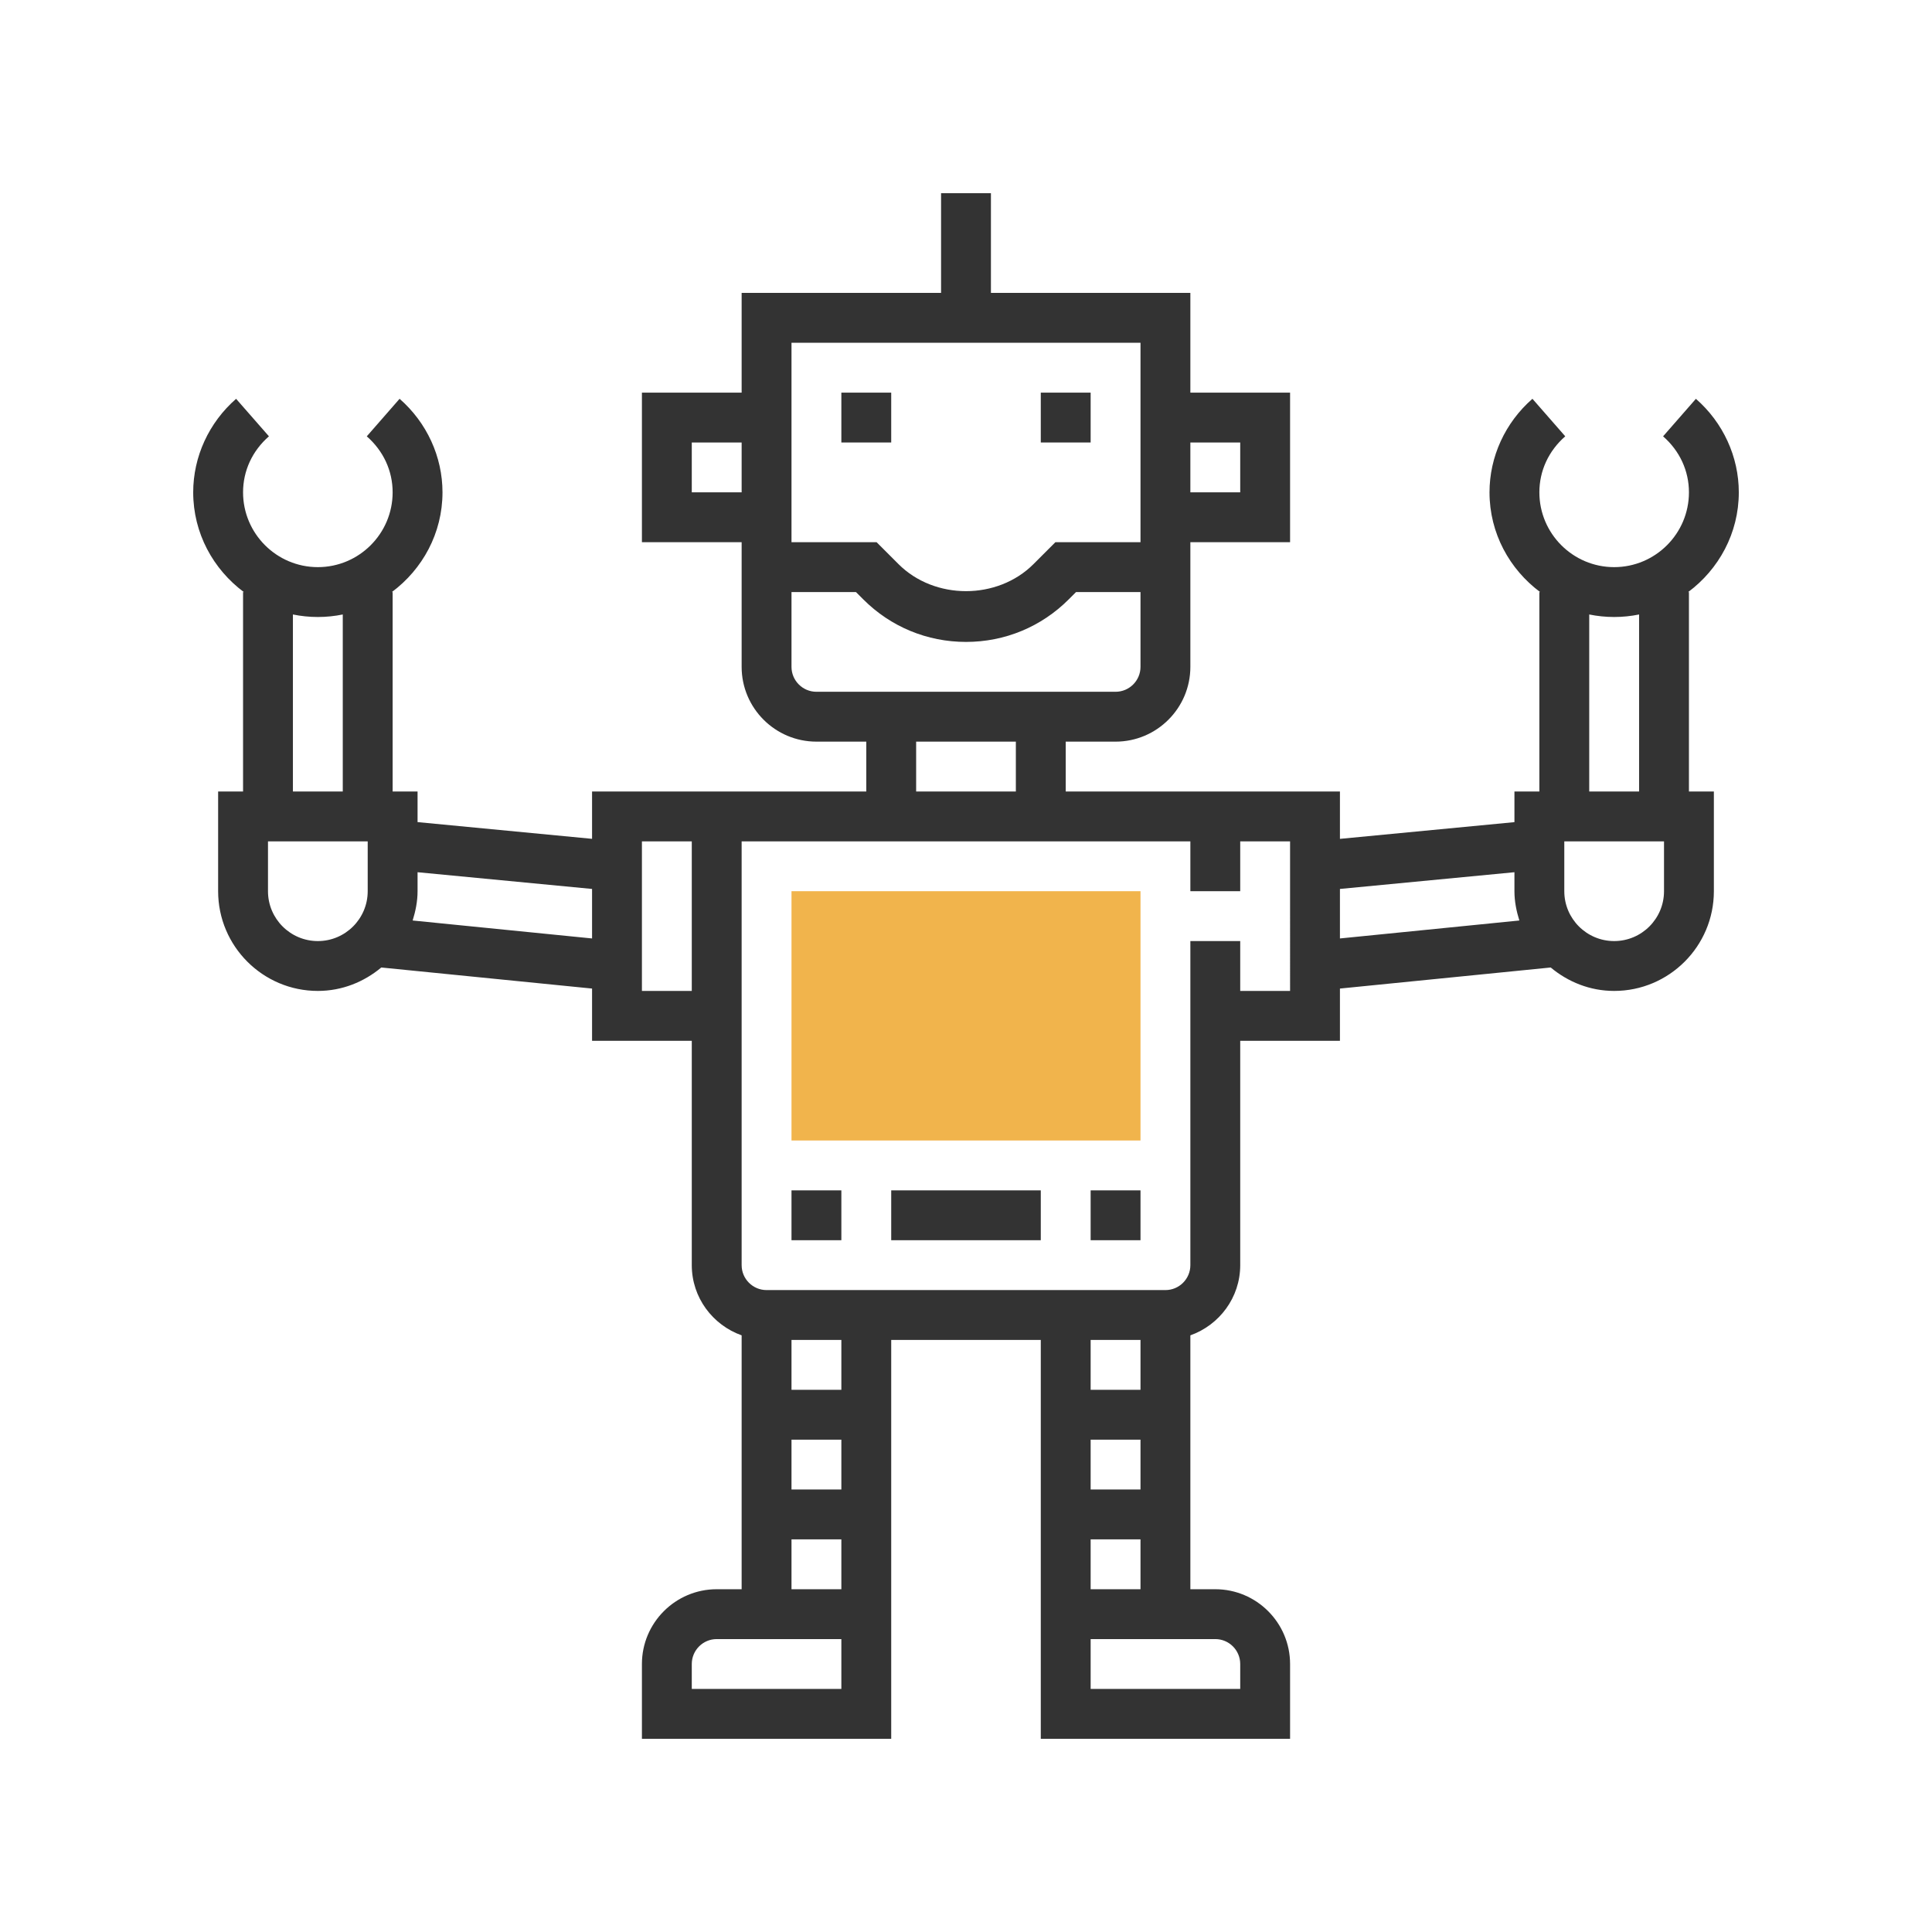 <?xml version="1.0"?>
<svg xmlns="http://www.w3.org/2000/svg" xmlns:xlink="http://www.w3.org/1999/xlink" xmlns:svgjs="http://svgjs.com/svgjs" version="1.1" width="512" height="512" x="0" y="0" viewBox="0 0 496 496" style="enable-background:new 0 0 512 512" xml:space="preserve" class=""><g transform="matrix(0.8,0,0,0.8,49.6,49.6)">
<path xmlns="http://www.w3.org/2000/svg" style="" d="M304,304H192v-80h112V304z" fill="#f1b44c" data-original="#ffa64d" class=""/>
<g xmlns="http://www.w3.org/2000/svg">
	<path style="" d="M480,128h-0.248c9.8-7.296,16.248-18.872,16.248-32c0-11.424-5.016-22.368-13.768-30.016   l-10.528,12.04C477.048,82.704,480,89.088,480,96c0,13.232-10.768,24-24,24s-24-10.768-24-24c0-6.912,2.952-13.296,8.304-17.984   l-10.528-12.04C421.016,73.632,416,84.576,416,96c0,13.128,6.448,24.704,16.248,32H432v64h-8v9.832l-56,5.368V192h-32h-8h-48v-16   h16c13.232,0,24-10.768,24-24v-40h32V64h-32V32h-64V0h-16v32h-64v32h-32v48h32v40c0,13.232,10.768,24,24,24h16v16h-48h-8h-32   v15.192l-56-5.368V192h-8v-64h-0.248C73.552,120.704,80,109.128,80,96c0-11.432-5.016-22.368-13.768-30.024L55.704,78.024   C61.048,82.704,64,89.088,64,96c0,13.232-10.768,24-24,24s-24-10.768-24-24c0-6.912,2.952-13.296,8.304-17.984L13.768,65.984   C5.016,73.632,0,84.576,0,96c0,13.128,6.448,24.704,16.248,32H16v64H8v32c0,17.648,14.352,32,32,32   c7.776,0,14.816-2.896,20.36-7.52l67.64,6.76V272h32v72c0,10.416,6.712,19.216,16,22.528V448h-8c-13.232,0-24,10.768-24,24v24h80   v-40v-8v-80h48v80v8v40h80v-24c0-13.232-10.768-24-24-24h-8v-81.472c9.288-3.312,16-12.112,16-22.528v-72h32v-16.76l67.64-6.76   c5.544,4.624,12.584,7.52,20.36,7.52c17.648,0,32-14.352,32-32v-32h-8V128z M32,135.192c2.584,0.528,5.264,0.808,8,0.808   s5.416-0.28,8-0.808V192H32V135.192z M40,240c-8.824,0-16-7.176-16-16v-16h32v16C56,232.824,48.824,240,40,240z M70.424,233.4   C71.352,230.408,72,227.296,72,224v-6.096l56,5.368v15.888L70.424,233.4z M144,256v-48h16v48H144z M448,135.192   c2.584,0.528,5.264,0.808,8,0.808s5.416-0.28,8-0.808V192h-16V135.192z M336,80v16h-16V80H336z M304,48v64h-27.312l-7.032,7.032   c-11.568,11.568-31.744,11.568-43.312,0L219.312,112H192V48H304z M160,96V80h16v16H160z M200,160c-4.408,0-8-3.592-8-8v-24h20.688   l2.344,2.344C223.832,139.152,235.544,144,248,144s24.168-4.848,32.968-13.656l2.344-2.344H304v24c0,4.408-3.592,8-8,8h-16h-64H200   z M232,176h32v16h-32V176z M208,416h-16v-16h16V416z M208,480h-48v-8c0-4.416,3.592-8,8-8h40V480z M192,448v-16h16v16H192z    M208,384h-16v-16h16V384z M304,416h-16v-16h16V416z M304,384h-16v-16h16V384z M336,472v8h-48v-16h40   C332.408,464,336,467.584,336,472z M288,448v-16h16v16H288z M352,256h-16v-16h-16v104c0,4.416-3.592,8-8,8h-40h-48h-40   c-4.408,0-8-3.584-8-8V208h40h64h40v16h16v-16h16V256z M368,223.272l56-5.368V224c0,3.296,0.648,6.408,1.576,9.4L368,239.16   V223.272z M472,224c0,8.824-7.176,16-16,16s-16-7.176-16-16v-16h32V224z" fill="#333333" data-original="#333333" class=""/>
	<rect x="192" y="320" style="" width="16" height="16" fill="#333333" data-original="#333333" class=""/>
	<rect x="288" y="320" style="" width="16" height="16" fill="#333333" data-original="#333333" class=""/>
	<rect x="224" y="320" style="" width="48" height="16" fill="#333333" data-original="#333333" class=""/>
	<rect x="208" y="64" style="" width="16" height="16" fill="#333333" data-original="#333333" class=""/>
	<rect x="272" y="64" style="" width="16" height="16" fill="#333333" data-original="#333333" class=""/>
</g>
<g xmlns="http://www.w3.org/2000/svg">
</g>
<g xmlns="http://www.w3.org/2000/svg">
</g>
<g xmlns="http://www.w3.org/2000/svg">
</g>
<g xmlns="http://www.w3.org/2000/svg">
</g>
<g xmlns="http://www.w3.org/2000/svg">
</g>
<g xmlns="http://www.w3.org/2000/svg">
</g>
<g xmlns="http://www.w3.org/2000/svg">
</g>
<g xmlns="http://www.w3.org/2000/svg">
</g>
<g xmlns="http://www.w3.org/2000/svg">
</g>
<g xmlns="http://www.w3.org/2000/svg">
</g>
<g xmlns="http://www.w3.org/2000/svg">
</g>
<g xmlns="http://www.w3.org/2000/svg">
</g>
<g xmlns="http://www.w3.org/2000/svg">
</g>
<g xmlns="http://www.w3.org/2000/svg">
</g>
<g xmlns="http://www.w3.org/2000/svg">
</g>
</g></svg>
